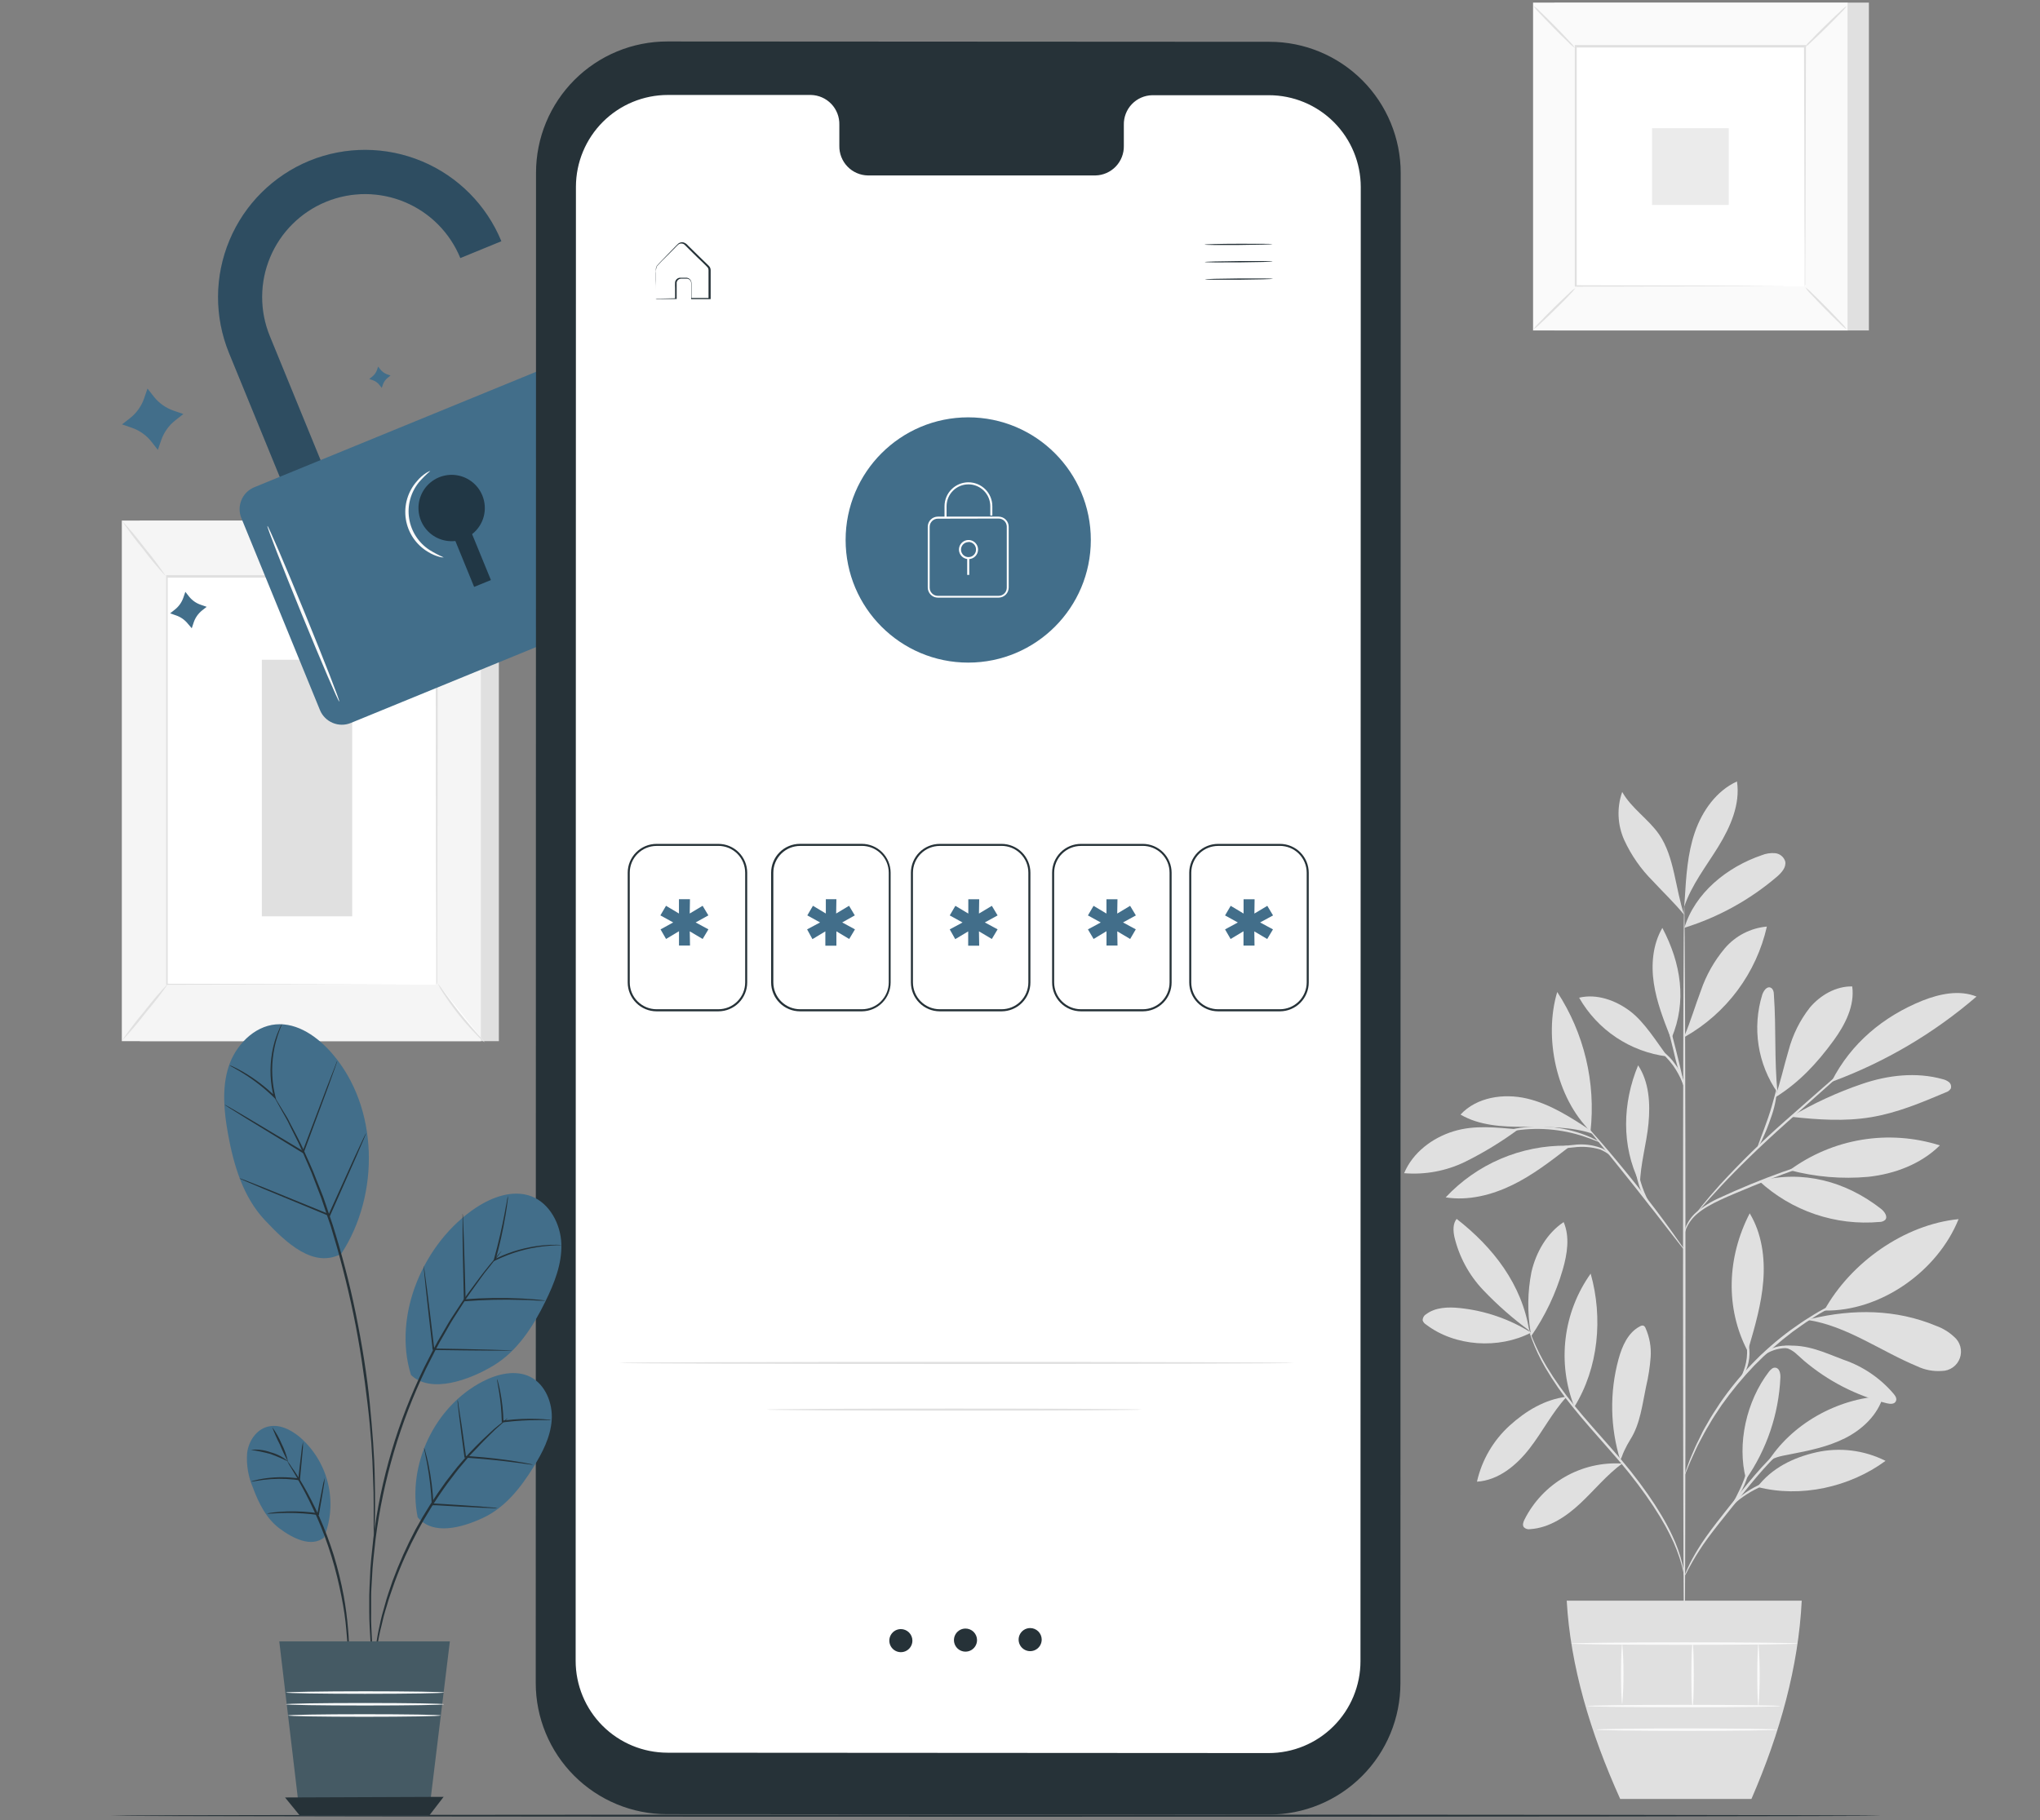 <svg width="270" height="241" viewBox="0 0 270 241" fill="none" xmlns="http://www.w3.org/2000/svg">
<rect x="0" y="0" width="270" height="241" fill="#808080" stroke="none"/>
<path d="M202.635 176.415C199.783 174.628 196.559 173.519 193.212 173.173C191.673 173.011 189.972 173.06 188.752 173.989C188.61 174.073 188.493 174.192 188.413 174.336C188.332 174.479 188.291 174.641 188.293 174.805C188.369 175.032 188.525 175.223 188.73 175.345C192.564 178.274 198.364 178.641 202.635 176.426" fill="#E0E0E0"/>
<path d="M202.392 176.15C200.21 174.547 198.173 172.753 196.306 170.791C194.431 168.817 193.113 166.38 192.488 163.729C192.326 162.93 192.278 162.006 192.791 161.368C197.651 165.15 201.431 170.061 202.392 176.15Z" fill="#E0E0E0"/>
<path d="M202.581 176.383C202.135 173.732 202.173 171.023 202.694 168.386C203.305 165.777 204.725 163.275 206.955 161.79C207.792 163.751 207.43 166.009 206.842 168.057C205.927 171.23 204.5 174.232 202.619 176.945" fill="#E0E0E0"/>
<path d="M207.36 184.909C204.476 185.26 201.96 186.778 199.8 188.734C197.634 190.707 196.126 193.299 195.48 196.157C198.315 195.984 200.718 193.996 202.457 191.743C204.196 189.49 205.405 187.048 207.317 184.952" fill="#E0E0E0"/>
<path d="M208.37 186.254C207.236 183.366 206.839 180.24 207.216 177.16C207.593 174.08 208.732 171.142 210.53 168.613C212.177 174.47 211.572 181.078 208.37 186.254Z" fill="#E0E0E0"/>
<path d="M214.655 193.758C212.018 193.598 209.391 194.215 207.101 195.533C204.81 196.852 202.957 198.814 201.771 201.177C201.609 201.495 201.469 201.901 201.685 202.187C201.795 202.296 201.931 202.376 202.08 202.42C202.228 202.464 202.386 202.471 202.538 202.441C205.076 202.273 207.328 200.75 209.185 199.005C211.043 197.259 212.663 195.255 214.715 193.748" fill="#E0E0E0"/>
<path d="M214.456 193.348C213.104 188.99 213.021 184.336 214.218 179.932C214.688 178.209 215.482 176.388 217.075 175.583C217.139 175.54 217.212 175.511 217.288 175.497C217.364 175.483 217.442 175.485 217.517 175.502C217.646 175.572 217.745 175.688 217.793 175.826C218.329 177.034 218.561 178.355 218.468 179.673C218.371 180.986 218.169 182.289 217.863 183.569C217.361 185.951 217.091 188.507 215.789 190.56C215.481 191.056 215.203 191.57 214.958 192.1C214.709 192.64 214.709 192.802 214.483 193.218" fill="#E0E0E0"/>
<path d="M231.088 195.828C229.856 191.138 231.163 185.454 234.117 181.607C234.338 181.326 234.625 181.018 234.981 181.067C235.521 181.116 235.667 181.84 235.64 182.385C235.418 187.209 233.841 191.872 231.088 195.839" fill="#E0E0E0"/>
<path d="M232.589 196.854C238.286 198.335 244.814 196.898 249.556 193.402C246.718 191.974 243.474 191.575 240.376 192.273C237.308 192.975 234.506 194.353 232.594 196.854" fill="#E0E0E0"/>
<path d="M233.852 193.731C237.044 188.528 243.157 185.13 249.248 184.822C248.546 187.302 246.51 189.231 244.215 190.392C241.92 191.554 239.355 192.067 236.822 192.554C235.84 192.743 234.49 192.953 233.852 193.726" fill="#E0E0E0"/>
<path d="M231.406 178.576C232.27 175.616 233.14 172.633 233.377 169.553C233.615 166.474 233.172 163.27 231.579 160.633C228.598 166.398 228.296 173.141 231.314 178.89" fill="#E0E0E0"/>
<path d="M241.434 173.503C244.922 167.171 252.029 162.108 259.222 161.401C256.446 168.311 248.881 173.654 241.434 173.503Z" fill="#E0E0E0"/>
<path d="M239.247 174.746C244.442 175.54 248.87 178.857 253.724 180.873C254.742 181.363 255.87 181.579 256.997 181.499C257.522 181.497 258.034 181.332 258.463 181.028C258.892 180.724 259.217 180.296 259.394 179.801C259.571 179.306 259.591 178.768 259.452 178.261C259.313 177.754 259.021 177.302 258.617 176.966C257.93 176.33 257.122 175.84 256.241 175.524C250.949 173.319 245.279 173.265 239.706 174.6" fill="#E0E0E0"/>
<path d="M236.239 178.393C237.416 178.728 237.816 179.338 238.75 180.132C241.926 182.835 245.683 184.767 249.728 185.778C250.144 185.881 250.695 185.924 250.906 185.541C251.116 185.157 250.857 184.811 250.619 184.514C248.855 182.445 246.566 180.891 243.994 180.014C241.456 179.068 239.263 177.933 236.239 178.177" fill="#E0E0E0"/>
<path d="M232.843 156.37C234.976 158.331 237.494 159.824 240.238 160.754C242.981 161.685 245.888 162.032 248.773 161.773C249.04 161.776 249.298 161.682 249.502 161.509C249.901 161.076 249.421 160.401 248.962 160.039C244.28 156.381 238.604 154.868 232.853 156.349" fill="#E0E0E0"/>
<path d="M236.866 154.917C239.687 152.842 242.959 151.463 246.414 150.893C249.869 150.323 253.41 150.578 256.748 151.638C254.243 154.107 250.771 155.42 247.271 155.798C243.778 156.116 240.256 155.818 236.866 154.917Z" fill="#E0E0E0"/>
<path d="M235.267 144.776C234.808 140.097 235.105 136.407 234.781 131.706C234.781 131.333 234.679 130.88 234.328 130.745C233.836 130.555 233.431 131.161 233.248 131.658C232.573 133.834 232.404 136.136 232.753 138.388C233.102 140.64 233.96 142.782 235.262 144.652" fill="#E0E0E0"/>
<path d="M234.932 145.295C238.102 143.333 240.478 140.772 242.676 137.763C244.204 135.672 245.495 133.16 245.149 130.593C242.989 130.55 240.959 131.733 239.56 133.365C238.227 135.06 237.259 137.011 236.714 139.097C236.093 141.156 235.661 143.274 234.932 145.295Z" fill="#E0E0E0"/>
<path d="M242.541 143.177C249.512 140.596 255.966 136.788 261.598 131.933C259.324 131.02 256.738 131.566 254.437 132.474C249.242 134.575 244.993 138.12 242.444 143.117" fill="#E0E0E0"/>
<path d="M237.06 147.85C240.581 148.239 244.15 148.488 247.644 147.904C251.138 147.321 254.318 145.97 257.521 144.619C257.801 144.539 258.041 144.358 258.196 144.111C258.245 143.962 258.248 143.801 258.205 143.65C258.161 143.498 258.074 143.364 257.953 143.263C257.706 143.069 257.417 142.934 257.11 142.869C253.627 141.896 249.863 142.328 246.434 143.506C243.168 144.617 240.026 146.066 237.06 147.829" fill="#E0E0E0"/>
<path d="M216.983 156.538C214.585 151.675 214.736 146.029 216.81 141.037C218.273 143.258 218.43 146.094 218.182 148.742C217.933 151.389 217.102 154.117 217.058 156.776" fill="#E0E0E0"/>
<path d="M207.392 151.675C204.388 151.636 201.408 152.225 198.644 153.404C195.879 154.582 193.391 156.325 191.338 158.521C194.33 158.991 197.408 158.218 200.129 156.9C202.851 155.582 205.27 153.707 207.662 151.854" fill="#E0E0E0"/>
<path d="M200.95 149.514C198.018 149.277 195.194 148.909 192.375 149.774C189.556 150.638 186.975 152.599 185.841 155.317C188.598 155.547 191.367 155.036 193.86 153.837C196.347 152.609 198.72 151.163 200.95 149.514Z" fill="#E0E0E0"/>
<path d="M210.492 149.633C207.857 147.904 205.146 146.143 202.079 145.43C199.012 144.717 195.448 145.241 193.304 147.558C195.793 149.017 198.806 149.179 201.69 149.179C204.574 149.179 208.105 149.147 210.821 150.109" fill="#E0E0E0"/>
<path d="M210.508 149.774C205.999 145.343 204.293 137.385 206.102 131.328C209.663 136.78 211.221 143.3 210.508 149.774Z" fill="#E0E0E0"/>
<path d="M222.907 137.223C223.754 135.245 224.354 133.165 225.115 131.155C225.811 129.112 226.881 127.216 228.269 125.563C229.677 123.901 231.683 122.861 233.852 122.667C233.159 125.719 231.838 128.593 229.971 131.105C228.105 133.617 225.736 135.711 223.015 137.255" fill="#E0E0E0"/>
<path d="M220.666 139.838C219.24 137.898 217.62 135.267 215.719 133.846C213.818 132.425 211.329 131.528 209.002 132.084C210.208 134.199 211.89 136.003 213.915 137.353C215.94 138.704 218.251 139.564 220.666 139.865" fill="#E0E0E0"/>
<path d="M221.114 137.385C220.19 135.04 219.262 132.668 218.889 130.177C218.516 127.687 218.743 125.023 220.018 122.846C222.491 127.53 223.285 132.571 221.238 137.433" fill="#E0E0E0"/>
<path d="M222.928 122.846C224.332 118.204 228.577 114.79 233.161 113.223C233.73 112.99 234.347 112.897 234.959 112.953C235.26 112.985 235.545 113.105 235.779 113.297C236.013 113.489 236.186 113.745 236.277 114.033C236.444 114.822 235.796 115.53 235.197 116.054C231.614 119.119 227.445 121.423 222.944 122.824" fill="#E0E0E0"/>
<path d="M222.982 119.053C223.16 116.06 223.344 113.023 224.316 110.192C225.288 107.361 227.167 104.697 229.894 103.455C230.353 106.475 229.025 109.484 227.416 112.099C225.806 114.714 223.873 117.156 222.907 120.052" fill="#E0E0E0"/>
<path d="M222.907 121.111C221.746 117.729 221.627 113.434 219.602 110.489C218.187 108.431 215.924 107.026 214.704 104.843C213.968 106.936 214.071 109.232 214.99 111.251C215.912 113.246 217.179 115.062 218.732 116.616C220.234 118.237 221.513 119.42 222.907 121.111Z" fill="#E0E0E0"/>
<path d="M222.928 220.703C222.842 220.703 222.761 198.146 222.755 170.321C222.75 142.496 222.815 119.933 222.907 119.933C222.999 119.933 223.074 142.491 223.08 170.321C223.085 198.151 223.02 220.703 222.928 220.703Z" fill="#E0E0E0"/>
<path d="M242.633 153.123C242.361 153.256 242.077 153.363 241.785 153.442L239.452 154.231C237.487 154.901 234.781 155.852 231.849 157.078C228.917 158.305 226.206 159.337 224.645 160.687C224.024 161.206 223.528 161.86 223.198 162.6C222.977 163.14 222.939 163.454 222.907 163.448C222.894 163.371 222.894 163.293 222.907 163.216C222.941 162.992 222.995 162.771 223.069 162.557C223.366 161.77 223.852 161.069 224.483 160.514C225.426 159.719 226.479 159.063 227.61 158.569C228.857 157.986 230.245 157.381 231.714 156.776C234.657 155.565 237.379 154.614 239.371 154.015C240.365 153.701 241.175 153.474 241.736 153.323C242.029 153.231 242.329 153.164 242.633 153.123Z" fill="#E0E0E0"/>
<path d="M249.091 137.255C249.022 137.348 248.942 137.433 248.854 137.509L248.13 138.168L245.43 140.627L236.439 148.65C232.929 151.778 229.9 154.76 227.799 157.013C226.751 158.132 225.92 159.067 225.353 159.715L224.699 160.461C224.628 160.552 224.547 160.636 224.456 160.709C224.51 160.605 224.575 160.507 224.651 160.417C224.786 160.239 224.986 159.969 225.256 159.634C225.796 158.959 226.6 158.013 227.632 156.857C230.345 153.9 233.213 151.088 236.223 148.434C239.744 145.316 242.951 142.518 245.279 140.497C246.418 139.514 247.358 138.709 248.049 138.12C248.357 137.86 248.589 137.655 248.81 137.482C248.893 137.394 248.988 137.317 249.091 137.255Z" fill="#E0E0E0"/>
<path d="M232.654 151.827C232.562 151.789 233.291 150.092 234.025 147.953C234.76 145.813 235.105 144.003 235.202 144.02C235.131 145.4 234.847 146.762 234.36 148.055C234.051 148.975 233.69 149.877 233.28 150.757C233.123 151.141 232.912 151.502 232.654 151.827Z" fill="#E0E0E0"/>
<path d="M222.95 165.485C222.749 165.293 222.568 165.081 222.41 164.853L221.022 163.081C219.861 161.573 218.252 159.493 216.448 157.224C214.645 154.955 212.987 152.902 211.788 151.432L210.368 149.682C210.183 149.476 210.02 149.252 209.882 149.012C210.095 149.186 210.29 149.382 210.465 149.595C210.827 149.99 211.34 150.568 211.961 151.286C213.208 152.723 214.898 154.744 216.702 157.019C218.506 159.293 220.088 161.401 221.206 162.962C221.746 163.735 222.21 164.361 222.512 164.804C222.68 165.016 222.827 165.244 222.95 165.485Z" fill="#E0E0E0"/>
<path d="M218.63 159.936C217.76 158.97 217.139 157.805 216.821 156.543C216.48 155.437 216.341 154.279 216.41 153.123H216.551C216.486 153.383 216.443 153.518 216.416 153.518C216.389 153.518 216.416 153.366 216.416 153.096H216.562C216.629 154.224 216.823 155.34 217.139 156.424C217.717 158.467 218.7 159.877 218.63 159.936Z" fill="#E0E0E0"/>
<path d="M213.052 152.913C212.662 152.617 212.237 152.371 211.788 152.178C210.65 151.842 209.454 151.749 208.278 151.902C207.087 151.996 205.906 152.185 204.746 152.47C204.27 152.618 203.785 152.736 203.294 152.821C203.725 152.561 204.193 152.368 204.682 152.248C205.844 151.891 207.043 151.664 208.256 151.573C209.477 151.412 210.717 151.547 211.874 151.967C212.364 152.137 212.78 152.471 213.052 152.913Z" fill="#E0E0E0"/>
<path d="M211.729 151.211C211.729 151.265 210.994 150.919 209.795 150.508C206.659 149.436 203.301 149.179 200.038 149.763C198.79 149.984 198.034 150.222 198.018 150.168C198.176 150.068 198.349 149.993 198.531 149.946C199.009 149.782 199.496 149.645 199.989 149.536C203.286 148.817 206.721 149.08 209.871 150.292C210.345 150.471 210.807 150.681 211.253 150.919C211.424 150.994 211.584 151.092 211.729 151.211Z" fill="#E0E0E0"/>
<path d="M222.907 144.019C222.334 142.415 221.863 140.777 221.497 139.114C220.801 136.38 220.309 134.143 220.417 134.121C220.525 134.1 221.135 136.283 221.827 139.033C222.518 141.783 223.02 143.998 222.907 144.019Z" fill="#E0E0E0"/>
<path d="M223.02 144.019C222.923 144.052 222.512 142.582 221.454 141.08C220.792 140.191 220.017 139.392 219.148 138.703C219.477 138.784 219.782 138.941 220.039 139.162C220.693 139.639 221.261 140.224 221.719 140.891C222.417 141.803 222.866 142.881 223.02 144.019Z" fill="#E0E0E0"/>
<path d="M222.928 208.676C222.896 208.676 222.826 208.136 222.572 207.179C222.201 205.83 221.696 204.522 221.065 203.273C219.51 200.085 216.675 196.049 213.073 192.003C211.286 189.96 209.558 188.037 208.084 186.194C206.767 184.573 205.575 182.853 204.52 181.051C203.811 179.832 203.21 178.554 202.721 177.231C202.554 176.761 202.435 176.394 202.365 176.15C202.321 176.024 202.29 175.894 202.273 175.761C202.306 175.761 202.468 176.275 202.84 177.199C203.372 178.492 204 179.744 204.719 180.943C205.796 182.719 207 184.414 208.321 186.016C209.795 187.842 211.529 189.755 213.316 191.797C216.929 195.855 219.758 199.945 221.276 203.181C221.891 204.452 222.367 205.785 222.696 207.158C222.786 207.531 222.852 207.91 222.896 208.292C222.92 208.419 222.931 208.547 222.928 208.676Z" fill="#E0E0E0"/>
<path d="M240.737 188.555C240.438 188.755 240.126 188.936 239.803 189.096C238.958 189.578 238.147 190.119 237.379 190.717C236.247 191.6 235.185 192.57 234.203 193.618C233.086 194.801 231.935 196.168 230.764 197.638C228.42 200.582 226.228 203.186 224.91 205.267C224.246 206.298 223.76 207.168 223.441 207.773C223.294 208.099 223.123 208.414 222.928 208.714C222.943 208.607 222.974 208.503 223.02 208.406C223.09 208.238 223.187 207.99 223.333 207.676C223.744 206.79 224.208 205.93 224.721 205.099C226.001 202.97 228.177 200.328 230.515 197.389C231.692 195.92 232.853 194.547 233.993 193.369C234.989 192.319 236.073 191.356 237.233 190.49C238.03 189.907 238.875 189.394 239.76 188.955C240.068 188.804 240.3 188.707 240.489 188.636C240.567 188.597 240.651 188.57 240.737 188.555Z" fill="#E0E0E0"/>
<path d="M241.083 195.082C240.434 195.228 239.775 195.324 239.112 195.369C237.528 195.532 235.963 195.842 234.436 196.292C232.924 196.783 231.508 197.526 230.245 198.491C229.279 199.237 228.825 199.853 228.776 199.821C228.85 199.654 228.951 199.501 229.073 199.367C229.38 198.982 229.723 198.63 230.099 198.313C231.355 197.267 232.802 196.474 234.36 195.979C235.908 195.515 237.504 195.232 239.117 195.136C239.769 195.057 240.428 195.039 241.083 195.082Z" fill="#E0E0E0"/>
<path d="M229.354 199.102C229.252 199.042 230.143 197.686 230.828 195.86C231.514 194.034 231.628 192.397 231.746 192.419C231.794 192.778 231.783 193.143 231.714 193.499C231.609 194.345 231.41 195.177 231.12 195.979C230.821 196.781 230.438 197.549 229.975 198.27C229.814 198.579 229.605 198.86 229.354 199.102Z" fill="#E0E0E0"/>
<path d="M246.499 171.029C246.403 171.099 246.298 171.155 246.186 171.196L245.257 171.617C244.852 171.796 244.361 172.017 243.805 172.309C243.248 172.601 242.595 172.893 241.92 173.298L240.84 173.908C240.467 174.124 240.095 174.378 239.706 174.627C238.912 175.108 238.118 175.707 237.265 176.307C235.463 177.671 233.765 179.166 232.184 180.781C230.617 182.419 229.174 184.171 227.864 186.022C227.286 186.891 226.724 187.702 226.271 188.512C226.039 188.918 225.796 189.29 225.596 189.674L225.018 190.754C224.635 191.446 224.359 192.105 224.095 192.673C223.83 193.24 223.614 193.753 223.457 194.147C223.301 194.542 223.171 194.844 223.069 195.093C223.027 195.204 222.975 195.311 222.912 195.412C222.929 195.295 222.959 195.181 223.004 195.071C223.09 194.812 223.204 194.493 223.339 194.104C223.509 193.592 223.706 193.089 223.927 192.597C224.181 192.024 224.44 191.354 224.813 190.652L225.353 189.539C225.547 189.15 225.785 188.766 226.017 188.361C226.46 187.54 227.021 186.713 227.594 185.832C230.166 182.058 233.362 178.749 237.044 176.048C237.908 175.448 238.712 174.859 239.517 174.384C239.917 174.141 240.289 173.887 240.667 173.676L241.747 173.082C242.433 172.682 243.092 172.401 243.664 172.125C244.237 171.85 244.744 171.644 245.144 171.488L246.1 171.12C246.228 171.071 246.362 171.04 246.499 171.029Z" fill="#E0E0E0"/>
<path d="M232.411 180.478C232.54 180.021 232.811 179.617 233.183 179.322C234.055 178.58 235.159 178.165 236.304 178.15C237.432 178.147 238.549 178.366 239.593 178.793C240.034 178.932 240.453 179.136 240.835 179.398C240.385 179.307 239.945 179.179 239.517 179.014C238.487 178.656 237.405 178.473 236.315 178.474C235.236 178.498 234.193 178.863 233.334 179.516C233.004 179.815 232.695 180.136 232.411 180.478Z" fill="#E0E0E0"/>
<path d="M230.305 182.65C230.213 182.602 231.007 181.435 231.191 179.765C231.374 178.096 230.894 176.783 230.991 176.756C231.088 176.729 231.207 177.047 231.358 177.593C231.546 178.314 231.6 179.063 231.515 179.803C231.431 180.542 231.207 181.259 230.856 181.915C230.58 182.418 230.337 182.672 230.305 182.65Z" fill="#E0E0E0"/>
<path d="M207.36 211.912C207.846 220.53 210.443 229.299 214.439 238.165H231.806C235.613 229.39 238.032 220.632 238.464 211.912H207.36Z" fill="#E0E0E0"/>
<path d="M235.64 225.862C235.64 225.954 229.921 226.024 222.869 226.024C215.816 226.024 210.098 225.954 210.098 225.862C210.098 225.771 215.816 225.7 222.869 225.7C229.921 225.7 235.64 225.771 235.64 225.862Z" fill="#FAFAFA"/>
<path d="M235.256 228.985C235.256 229.077 229.894 229.147 223.279 229.147C216.664 229.147 211.307 229.077 211.307 228.985C211.307 228.893 216.67 228.823 223.279 228.823C229.889 228.823 235.256 228.893 235.256 228.985Z" fill="#FAFAFA"/>
<path d="M214.715 217.591C214.931 220.255 214.931 222.933 214.715 225.598C214.623 225.598 214.547 223.809 214.547 221.594C214.547 219.379 214.623 217.591 214.715 217.591Z" fill="#FAFAFA"/>
<path d="M224.019 217.591C224.111 217.591 224.181 219.449 224.181 221.74C224.181 224.031 224.111 225.884 224.019 225.884C223.927 225.884 223.857 224.025 223.857 221.74C223.857 219.455 223.927 217.591 224.019 217.591Z" fill="#FAFAFA"/>
<path d="M232.74 217.499C232.956 220.315 232.956 223.143 232.74 225.96C232.648 225.96 232.578 224.063 232.578 221.729C232.578 219.395 232.664 217.499 232.74 217.499Z" fill="#FAFAFA"/>
<path d="M237.908 217.591C237.908 217.682 231.201 217.758 222.928 217.758C214.655 217.758 207.949 217.682 207.949 217.591C207.949 217.499 214.65 217.428 222.928 217.428C231.206 217.428 237.908 217.482 237.908 217.591Z" fill="#FAFAFA"/>
<path d="M247.352 0.346H205.74V43.747H247.352V0.346Z" fill="#E0E0E0"/>
<path d="M244.534 0.346H202.921V43.747H244.534V0.346Z" fill="#FAFAFA"/>
<path d="M244.55 43.764H202.91V0.335H244.55V43.764ZM202.932 43.764H244.512V0.357H202.932V43.764Z" fill="#E0E0E0"/>
<path d="M238.945 6.181H208.516V37.912H238.945V6.181Z" fill="white"/>
<path d="M208.516 38.128C208.298 38.445 208.046 38.737 207.765 38.998C207.279 39.539 206.593 40.209 205.832 40.959C205.07 41.711 204.363 42.386 203.845 42.867C203.582 43.145 203.286 43.39 202.964 43.596C203.177 43.277 203.427 42.985 203.71 42.726C204.196 42.213 204.881 41.516 205.648 40.76C206.415 40.003 207.122 39.333 207.641 38.852C207.901 38.575 208.195 38.332 208.516 38.128Z" fill="#E0E0E0"/>
<path d="M238.939 38.047C239.259 38.262 239.553 38.514 239.814 38.798C240.327 39.285 241.024 39.971 241.774 40.733C242.525 41.494 243.2 42.202 243.68 42.721C243.958 42.984 244.203 43.279 244.409 43.602C244.09 43.389 243.799 43.139 243.54 42.856C243.027 42.37 242.33 41.684 241.574 40.916C240.818 40.149 240.149 39.441 239.668 38.923C239.391 38.661 239.147 38.367 238.939 38.047Z" fill="#E0E0E0"/>
<path d="M238.858 6.268C239.073 5.947 239.325 5.653 239.609 5.392C240.095 4.852 240.775 4.182 241.542 3.431C242.309 2.68 243 2.015 243.54 1.529C243.802 1.249 244.098 1.002 244.42 0.794C244.208 1.114 243.958 1.406 243.675 1.664C243.189 2.178 242.503 2.875 241.736 3.631C240.97 4.387 240.262 5.057 239.744 5.538C239.477 5.814 239.18 6.059 238.858 6.268Z" fill="#E0E0E0"/>
<path d="M208.44 6.338C208.118 6.125 207.824 5.873 207.565 5.587C207.052 5.101 206.356 4.42 205.605 3.653C204.854 2.885 204.179 2.183 203.699 1.664C203.421 1.402 203.176 1.106 202.97 0.784C203.289 0.996 203.581 1.246 203.839 1.529C204.352 2.016 205.049 2.702 205.805 3.469C206.561 4.236 207.23 4.944 207.711 5.463C207.986 5.726 208.231 6.019 208.44 6.338Z" fill="#E0E0E0"/>
<path d="M238.858 37.912C238.858 37.912 238.858 37.858 238.858 37.761C238.858 37.664 238.858 37.507 238.858 37.318C238.858 36.918 238.858 36.345 238.858 35.605C238.858 34.103 238.858 31.915 238.826 29.122C238.826 23.562 238.793 15.647 238.766 6.165L238.885 6.284H208.548L208.683 6.149C208.683 17.797 208.683 28.695 208.683 37.88L208.57 37.766L230.542 37.826L236.709 37.858H238.329H238.896C238.851 37.863 238.806 37.863 238.761 37.858H238.351H236.731L230.585 37.891L208.543 37.95H208.429V37.831C208.429 28.646 208.429 17.749 208.429 6.1V5.965H208.57H238.907H239.026V6.084C238.999 15.593 238.977 23.541 238.966 29.116C238.966 31.883 238.939 34.06 238.934 35.557C238.934 36.291 238.934 36.853 238.934 37.248C238.934 37.431 238.934 37.572 238.934 37.675C238.917 37.756 238.892 37.836 238.858 37.912Z" fill="#E0E0E0"/>
<path d="M228.803 16.971H218.651V27.128H228.803V16.971Z" fill="#EBEBEB"/>
<path d="M66.026 68.919H18.506V137.839H66.026V68.919Z" fill="#E0E0E0"/>
<path d="M63.644 68.919H16.124V137.839H63.644V68.919Z" fill="#F5F5F5"/>
<path d="M57.742 76.381H22.032V130.366H57.742V76.381Z" fill="white"/>
<path d="M57.742 130.372C57.742 130.372 57.742 130.28 57.742 130.107C57.742 129.934 57.742 129.675 57.742 129.34C57.742 128.664 57.742 127.67 57.742 126.379C57.742 123.791 57.742 120.02 57.71 115.26C57.71 105.74 57.677 92.26 57.65 76.359L57.769 76.478H22.064L22.194 76.348C22.194 96.717 22.194 115.492 22.194 130.339L22.091 130.237L48.087 130.291H55.269H57.154C57.58 130.291 57.802 130.291 57.802 130.291H57.175H55.307L48.146 130.318L22.091 130.372H21.989V130.269C21.989 115.422 21.989 96.647 21.989 76.278V76.148H22.124H57.829H57.947V76.267C57.947 92.179 57.904 105.686 57.888 115.222C57.888 119.977 57.888 123.737 57.861 126.32C57.861 127.595 57.861 128.583 57.861 129.253C57.861 129.583 57.861 129.831 57.861 130.01C57.861 130.188 57.742 130.372 57.742 130.372Z" fill="#E0E0E0"/>
<path d="M63.779 68.919C63.539 69.356 63.257 69.769 62.937 70.151C62.397 70.886 61.598 71.891 60.707 72.977C59.816 74.063 58.973 75.03 58.358 75.711C58.042 76.102 57.691 76.464 57.31 76.791C57.577 76.37 57.881 75.972 58.217 75.603L60.507 72.826L62.791 70.049C63.09 69.647 63.42 69.269 63.779 68.919Z" fill="#E0E0E0"/>
<path d="M57.926 130.199C59.701 133.024 61.791 135.638 64.157 137.99L57.926 130.199Z" fill="white"/>
<path d="M64.157 137.99C63.763 137.7 63.401 137.368 63.077 137.001C61.419 135.315 59.939 133.463 58.66 131.474C58.378 131.074 58.135 130.647 57.937 130.199C58.258 130.567 58.55 130.959 58.811 131.371C59.351 132.106 60.075 133.111 60.934 134.192C61.792 135.272 62.613 136.207 63.212 136.893C63.552 137.237 63.867 137.603 64.157 137.99Z" fill="#E0E0E0"/>
<path d="M16.119 137.779L22.345 130.096L16.119 137.779Z" fill="white"/>
<path d="M22.345 130.096C21.407 131.454 20.401 132.763 19.332 134.019C18.329 135.336 17.257 136.599 16.119 137.801C17.056 136.433 18.062 135.113 19.132 133.846C20.137 132.541 21.21 131.289 22.345 130.096Z" fill="#E0E0E0"/>
<path d="M16.124 68.919C17.199 70.067 18.208 71.274 19.148 72.534C20.157 73.742 21.098 75.004 21.967 76.316C20.895 75.167 19.885 73.96 18.943 72.701C17.937 71.492 16.996 70.229 16.124 68.919Z" fill="#E0E0E0"/>
<path d="M46.613 87.343H34.657V121.311H46.613V87.343Z" fill="#E0E0E0"/>
<path d="M40.959 21.282C36.179 23.247 32.373 27.028 30.376 31.797C28.378 36.565 28.353 41.931 30.305 46.719L42.406 76.273L47.806 74.052L35.71 44.493C34.341 41.147 34.356 37.394 35.753 34.059C37.149 30.725 39.813 28.082 43.157 26.712C46.501 25.342 50.252 25.357 53.585 26.755C56.917 28.152 59.559 30.817 60.928 34.163L66.355 31.936C64.393 27.16 60.618 23.356 55.857 21.359C51.097 19.362 45.74 19.334 40.959 21.282Z" fill="#426E8A"/>
<g opacity="0.3">
<path d="M40.959 21.282C36.179 23.247 32.373 27.028 30.376 31.797C28.378 36.565 28.353 41.931 30.305 46.719L42.406 76.273L47.806 74.052L35.71 44.493C34.341 41.147 34.356 37.394 35.753 34.059C37.149 30.725 39.813 28.082 43.157 26.712C46.501 25.342 50.252 25.357 53.585 26.755C56.917 28.152 59.559 30.817 60.928 34.163L66.355 31.936C64.393 27.16 60.618 23.356 55.857 21.359C51.097 19.362 45.74 19.334 40.959 21.282Z" fill="black"/>
</g>
<path d="M76.472 46.962L33.661 64.503C32.057 65.16 31.29 66.993 31.947 68.598L42.343 93.997C42.999 95.601 44.831 96.369 46.435 95.712L89.246 78.171C90.849 77.514 91.617 75.681 90.96 74.076L80.564 48.677C79.908 47.073 78.076 46.305 76.472 46.962Z" fill="#426E8A"/>
<g opacity="0.5">
<path d="M63.844 65.607C63.537 64.849 63.025 64.192 62.365 63.709C61.705 63.227 60.923 62.938 60.108 62.876C59.293 62.814 58.476 62.981 57.751 63.358C57.026 63.735 56.42 64.308 56.002 65.011C55.584 65.714 55.37 66.519 55.386 67.337C55.401 68.155 55.644 68.952 56.087 69.639C56.531 70.327 57.157 70.876 57.896 71.226C58.635 71.576 59.457 71.713 60.269 71.621L62.753 77.699L64.973 76.791L62.483 70.713C63.235 70.127 63.775 69.311 64.021 68.389C64.267 67.467 64.204 66.49 63.844 65.607Z" fill="black"/>
</g>
<path d="M44.906 92.881C44.793 92.93 42.574 87.759 39.949 81.341C37.325 74.922 35.278 69.681 35.392 69.632C35.505 69.584 37.724 74.754 40.349 81.178C42.973 87.602 45.014 92.838 44.906 92.881Z" fill="#FAFAFA"/>
<path d="M58.73 73.793C58.533 73.806 58.335 73.781 58.147 73.717C57.623 73.577 57.123 73.361 56.662 73.074C55.881 72.613 55.211 71.985 54.701 71.234C54.191 70.484 53.853 69.629 53.712 68.733C53.571 67.836 53.631 66.919 53.886 66.048C54.141 65.177 54.586 64.373 55.188 63.695C55.533 63.272 55.943 62.907 56.403 62.614C56.727 62.414 56.943 62.339 56.943 62.36C56.401 62.823 55.896 63.327 55.431 63.867C54.896 64.53 54.505 65.298 54.285 66.121C54.065 66.943 54.019 67.803 54.152 68.645C54.284 69.486 54.591 70.291 55.053 71.006C55.515 71.722 56.122 72.332 56.835 72.799C57.441 73.177 58.075 73.509 58.73 73.793Z" fill="#FAFAFA"/>
<path d="M24.268 79.12L24.532 78.353L25.034 78.99C25.438 79.492 25.978 79.868 26.59 80.071L27.356 80.335L26.719 80.838C26.22 81.245 25.846 81.784 25.639 82.394L25.38 83.177L24.84 82.545C24.433 82.044 23.891 81.67 23.279 81.465L22.518 81.2L23.15 80.698C23.666 80.29 24.054 79.742 24.268 79.12Z" fill="#426E8A"/>
<path d="M49.896 48.977L50.047 48.534L50.339 48.902C50.572 49.204 50.887 49.432 51.246 49.561L51.689 49.712L51.322 50.009C51.025 50.242 50.802 50.555 50.679 50.911L50.528 51.355L50.22 50.965C49.989 50.669 49.675 50.447 49.318 50.328L48.87 50.171L49.243 49.88C49.542 49.647 49.769 49.334 49.896 48.977Z" fill="#426E8A"/>
<path d="M19.078 52.732L19.521 51.441L20.369 52.522C21.044 53.376 21.952 54.018 22.982 54.369L24.268 54.812L23.188 55.661C22.333 56.337 21.691 57.245 21.335 58.276L20.893 59.562L20.05 58.481C19.375 57.625 18.468 56.981 17.437 56.628L16.151 56.185L17.231 55.342C18.083 54.665 18.723 53.76 19.078 52.732Z" fill="#426E8A"/>
<path d="M167.972 240.228L88.263 240.18C83.659 240.177 79.245 238.345 75.99 235.087C72.736 231.829 70.907 227.411 70.907 222.804L70.945 22.86C70.946 20.577 71.396 18.318 72.27 16.209C73.143 14.101 74.424 12.186 76.037 10.573C77.651 8.96 79.567 7.681 81.674 6.808C83.782 5.936 86.041 5.488 88.322 5.489L168.032 5.533C172.636 5.535 177.05 7.367 180.305 10.626C183.559 13.884 185.387 18.302 185.387 22.908L185.35 222.858C185.349 225.14 184.899 227.4 184.025 229.508C183.151 231.617 181.871 233.532 180.257 235.145C178.644 236.758 176.728 238.037 174.62 238.909C172.512 239.782 170.253 240.23 167.972 240.228Z" fill="#263238"/>
<path d="M167.94 12.605H152.496C151.992 12.616 151.495 12.725 151.033 12.928C150.572 13.131 150.155 13.423 149.806 13.787C149.458 14.152 149.184 14.581 149.002 15.052C148.82 15.522 148.731 16.023 148.743 16.527V19.305C148.765 20.323 148.382 21.307 147.678 22.043C146.974 22.778 146.007 23.204 144.99 23.227H114.869C114.362 23.219 113.863 23.11 113.398 22.908C112.934 22.706 112.514 22.414 112.163 22.049C111.812 21.684 111.536 21.253 111.352 20.781C111.167 20.309 111.078 19.806 111.089 19.299V16.5C111.1 15.996 111.012 15.494 110.83 15.024C110.647 14.553 110.374 14.123 110.026 13.758C109.677 13.394 109.26 13.101 108.799 12.898C108.337 12.694 107.84 12.584 107.336 12.572H88.398C85.177 12.571 82.087 13.848 79.805 16.122C77.523 18.397 76.236 21.485 76.226 24.707L76.189 219.87C76.189 223.096 77.469 226.19 79.748 228.472C82.028 230.754 85.12 232.036 88.344 232.038L167.897 232.086C169.494 232.088 171.077 231.774 172.553 231.163C174.029 230.552 175.371 229.656 176.501 228.526C177.631 227.396 178.527 226.054 179.138 224.577C179.749 223.1 180.064 221.517 180.063 219.919L180.101 24.761C180.098 21.536 178.815 18.444 176.535 16.165C174.255 13.885 171.163 12.605 167.94 12.605Z" fill="white"/>
<path d="M120.76 217.185C120.763 217.488 120.677 217.784 120.512 218.037C120.346 218.291 120.11 218.489 119.832 218.608C119.554 218.726 119.247 218.76 118.95 218.704C118.653 218.648 118.379 218.505 118.163 218.294C117.947 218.082 117.799 217.811 117.736 217.516C117.674 217.22 117.701 216.912 117.814 216.631C117.927 216.351 118.12 216.11 118.37 215.939C118.619 215.768 118.914 215.676 119.216 215.672C119.621 215.67 120.01 215.827 120.3 216.11C120.589 216.394 120.754 216.78 120.76 217.185Z" fill="#263238"/>
<path d="M129.314 217.115C129.317 217.418 129.23 217.714 129.065 217.968C128.899 218.221 128.662 218.419 128.384 218.538C128.106 218.656 127.799 218.69 127.501 218.633C127.204 218.577 126.93 218.434 126.715 218.222C126.499 218.01 126.351 217.738 126.289 217.442C126.228 217.146 126.256 216.838 126.369 216.557C126.483 216.277 126.677 216.036 126.927 215.866C127.177 215.696 127.472 215.604 127.775 215.602C128.179 215.599 128.568 215.757 128.857 216.04C129.145 216.324 129.309 216.71 129.314 217.115Z" fill="#263238"/>
<path d="M137.873 217.05C137.876 217.353 137.789 217.649 137.624 217.903C137.458 218.156 137.221 218.355 136.943 218.473C136.665 218.592 136.358 218.625 136.06 218.569C135.763 218.512 135.489 218.369 135.274 218.157C135.058 217.945 134.91 217.673 134.848 217.377C134.787 217.081 134.815 216.773 134.928 216.492C135.042 216.212 135.236 215.971 135.486 215.801C135.736 215.631 136.031 215.539 136.334 215.537C136.738 215.534 137.127 215.692 137.416 215.976C137.704 216.259 137.868 216.645 137.873 217.05Z" fill="#263238"/>
<path d="M168.415 32.315C168.415 32.358 166.401 32.412 163.922 32.434C161.444 32.455 159.435 32.434 159.435 32.385C159.435 32.336 161.46 32.272 163.922 32.272C166.385 32.272 168.41 32.272 168.415 32.315Z" fill="#263238"/>
<path d="M168.431 34.611C168.431 34.66 166.423 34.714 163.944 34.735C161.465 34.757 159.451 34.735 159.451 34.687C159.451 34.638 161.46 34.584 163.944 34.562C166.428 34.541 168.431 34.562 168.431 34.611Z" fill="#263238"/>
<path d="M168.48 36.907C168.48 36.956 166.466 37.01 163.987 37.031C161.509 37.053 159.5 37.031 159.5 36.983C159.5 36.934 161.509 36.886 163.987 36.864C166.466 36.842 168.448 36.864 168.48 36.907Z" fill="#263238"/>
<path d="M86.751 39.533H86.935H87.475L89.397 39.49L89.348 39.538C89.348 39.117 89.348 38.652 89.348 38.15C89.335 37.883 89.335 37.617 89.348 37.35C89.377 37.198 89.454 37.059 89.567 36.953C89.681 36.848 89.826 36.783 89.98 36.767C90.288 36.767 90.563 36.767 90.898 36.767C91.072 36.793 91.231 36.881 91.345 37.015C91.459 37.149 91.521 37.32 91.519 37.496C91.519 38.144 91.519 38.825 91.519 39.528L91.438 39.447H93.857L93.776 39.528C93.776 38.555 93.776 37.545 93.776 36.513C93.776 36.259 93.776 35.972 93.776 35.745C93.772 35.634 93.739 35.526 93.679 35.432C93.604 35.337 93.521 35.249 93.431 35.167C93.074 34.816 92.723 34.465 92.351 34.125L91.33 33.12C91.168 32.952 91.001 32.79 90.839 32.628C90.677 32.466 90.536 32.293 90.331 32.255C90.239 32.233 90.142 32.231 90.049 32.25C89.956 32.268 89.868 32.307 89.791 32.363C89.645 32.488 89.489 32.66 89.343 32.806L88.474 33.682C87.933 34.222 87.361 34.762 86.945 35.259C86.825 35.546 86.784 35.859 86.826 36.167C86.826 36.469 86.826 36.75 86.826 37.021C86.826 37.561 86.826 38.004 86.826 38.393C86.826 38.782 86.826 39.041 86.826 39.274C86.826 39.506 86.826 39.587 86.826 39.587C86.826 39.587 86.826 39.49 86.826 39.295C86.826 39.101 86.826 38.755 86.826 38.431C86.826 38.107 86.827 37.577 86.8 37.048C86.8 36.772 86.8 36.507 86.8 36.178C86.8 36.021 86.8 35.864 86.8 35.702C86.799 35.526 86.846 35.352 86.935 35.2C87.383 34.66 87.917 34.168 88.468 33.579L89.327 32.698C89.483 32.547 89.613 32.39 89.791 32.234C89.89 32.16 90.003 32.11 90.124 32.086C90.245 32.063 90.369 32.067 90.488 32.099C90.713 32.179 90.911 32.322 91.06 32.509L91.557 32.995L92.583 34L93.663 35.043C93.762 35.131 93.853 35.229 93.933 35.335C94.009 35.455 94.052 35.593 94.057 35.735C94.057 35.994 94.057 36.275 94.057 36.507C94.057 37.539 94.057 38.55 94.057 39.522V39.603H93.971H91.552H91.476V39.522C91.476 38.82 91.476 38.144 91.476 37.496C91.478 37.353 91.429 37.214 91.338 37.105C91.247 36.995 91.12 36.921 90.979 36.896C90.698 36.896 90.369 36.896 90.099 36.896C89.97 36.907 89.847 36.958 89.75 37.044C89.652 37.13 89.585 37.245 89.559 37.372C89.559 37.62 89.559 37.912 89.559 38.144C89.559 38.647 89.559 39.111 89.559 39.538V39.587H89.51H87.561H86.94C86.875 39.576 86.812 39.558 86.751 39.533Z" fill="#263238"/>
<path d="M171.261 180.435C171.261 180.516 151.281 180.575 126.603 180.575C101.925 180.575 81.945 180.516 81.945 180.435C81.945 180.354 101.925 180.294 126.603 180.294C151.281 180.294 171.261 180.359 171.261 180.435Z" fill="#E0E0E0"/>
<path d="M151.06 186.616C151.06 186.691 139.952 186.756 126.252 186.756C112.552 186.756 101.444 186.691 101.444 186.616C101.444 186.54 112.547 186.475 126.252 186.475C139.957 186.475 151.06 186.535 151.06 186.616Z" fill="#E0E0E0"/>
<path d="M92.07 122.121L93.76 123.035L92.999 124.31L91.292 123.299L91.325 125.18H89.867V123.283L88.155 124.31L87.426 123.04L89.1 122.121L87.404 121.187L88.15 119.917L89.861 120.938V119.047H91.319L91.287 120.938L92.993 119.917L93.755 121.187L92.07 122.121Z" fill="#426E8A"/>
<path d="M111.467 122.121L113.157 123.035L112.396 124.31L110.7 123.299V125.201H109.237V123.305L107.53 124.331L106.823 123.04L108.54 122.121L106.85 121.187L107.595 119.917L109.301 120.938V119.047H110.7L110.668 120.938L112.374 119.917L113.135 121.187L111.467 122.121Z" fill="#426E8A"/>
<path d="M130.345 122.121L132.035 123.035L131.274 124.31L129.568 123.299L129.6 125.201H128.142V123.305L126.43 124.331L125.701 123.04L127.397 122.127L125.701 121.192L126.446 119.922L128.158 120.944V119.053H129.6L129.568 120.944L131.274 119.922L132.035 121.192L130.345 122.121Z" fill="#426E8A"/>
<path d="M148.635 122.121L150.325 123.035L149.58 124.31L147.874 123.299L147.906 125.179H146.448V123.283L144.742 124.31L143.991 123.04L145.687 122.127L143.991 121.192L144.736 119.922L146.443 120.944V119.053H147.901L147.868 120.944L149.575 119.922L150.336 121.192L148.635 122.121Z" fill="#426E8A"/>
<path d="M166.779 122.121L168.48 123.04L167.719 124.315L166.012 123.305L166.039 125.185H164.581V123.288L162.875 124.315L162.14 123.04L163.831 122.127L162.14 121.192L162.886 119.922L164.592 120.944V119.053H166.05L166.023 120.944L167.729 119.922L168.491 121.192L166.779 122.121Z" fill="#426E8A"/>
<path d="M95.078 133.889H86.897C85.885 133.888 84.914 133.485 84.199 132.769C83.483 132.053 83.08 131.082 83.079 130.069V115.535C83.08 114.523 83.483 113.553 84.199 112.838C84.915 112.123 85.885 111.721 86.897 111.721H95.078C96.089 111.721 97.06 112.123 97.775 112.838C98.491 113.553 98.894 114.523 98.895 115.535V130.064C98.895 131.077 98.493 132.049 97.778 132.767C97.062 133.484 96.091 133.888 95.078 133.889ZM86.897 111.991C85.957 111.991 85.055 112.364 84.39 113.029C83.725 113.693 83.35 114.595 83.349 115.535V130.064C83.35 131.005 83.725 131.907 84.39 132.572C85.055 133.238 85.956 133.612 86.897 133.613H95.078C96.019 133.613 96.921 133.239 97.586 132.574C98.252 131.908 98.626 131.005 98.626 130.064V115.53C98.624 114.589 98.25 113.688 97.585 113.023C96.919 112.359 96.018 111.986 95.078 111.986L86.897 111.991Z" fill="#263238"/>
<path d="M114.08 133.889H105.899C105.396 133.891 104.897 133.794 104.431 133.602C103.966 133.411 103.542 133.13 103.185 132.774C102.829 132.419 102.546 131.996 102.353 131.531C102.159 131.066 102.06 130.567 102.06 130.064V115.53C102.061 114.518 102.464 113.548 103.18 112.832C103.896 112.117 104.866 111.715 105.878 111.715H114.059C115.07 111.715 116.041 112.117 116.756 112.832C117.472 113.548 117.875 114.518 117.877 115.53V130.064C117.877 131.074 117.477 132.042 116.766 132.759C116.055 133.476 115.09 133.882 114.08 133.889ZM105.899 111.991C104.959 111.991 104.058 112.364 103.393 113.029C102.727 113.693 102.353 114.595 102.352 115.535V130.064C102.353 131.005 102.727 131.907 103.392 132.572C104.057 133.237 104.959 133.612 105.899 133.613H114.08C115.021 133.613 115.924 133.239 116.589 132.574C117.254 131.908 117.628 131.005 117.628 130.064V115.53C117.627 114.589 117.252 113.688 116.587 113.023C115.922 112.359 115.02 111.986 114.08 111.986L105.899 111.991Z" fill="#263238"/>
<path d="M132.565 133.889H124.378C123.366 133.888 122.396 133.485 121.68 132.769C120.964 132.053 120.562 131.082 120.56 130.069V115.535C120.562 114.523 120.965 113.553 121.68 112.838C122.396 112.123 123.367 111.721 124.378 111.721H132.565C133.575 111.722 134.544 112.125 135.259 112.84C135.973 113.555 136.376 114.524 136.377 115.535V130.064C136.378 130.565 136.28 131.062 136.088 131.526C135.897 131.99 135.617 132.411 135.263 132.766C134.909 133.122 134.488 133.404 134.025 133.596C133.562 133.789 133.066 133.888 132.565 133.889ZM124.378 111.991C123.438 111.991 122.537 112.364 121.871 113.029C121.206 113.693 120.832 114.595 120.83 115.535V130.064C120.832 131.005 121.206 131.907 121.871 132.572C122.536 133.238 123.438 133.612 124.378 133.613H132.565C133.505 133.612 134.406 133.237 135.07 132.572C135.734 131.906 136.107 131.004 136.107 130.064V115.53C136.107 114.59 135.734 113.688 135.069 113.024C134.405 112.359 133.504 111.986 132.565 111.986L124.378 111.991Z" fill="#263238"/>
<path d="M151.254 133.889H143.068C142.055 133.888 141.085 133.485 140.37 132.769C139.654 132.053 139.251 131.082 139.25 130.069V115.535C139.251 114.523 139.654 113.553 140.37 112.838C141.086 112.123 142.056 111.721 143.068 111.721H151.254C152.265 111.722 153.234 112.125 153.948 112.84C154.663 113.555 155.065 114.524 155.066 115.535V130.064C155.067 130.565 154.969 131.062 154.778 131.526C154.587 131.99 154.306 132.411 153.952 132.766C153.598 133.122 153.177 133.404 152.715 133.596C152.252 133.789 151.755 133.888 151.254 133.889ZM143.068 111.991C142.128 111.991 141.226 112.364 140.561 113.029C139.896 113.693 139.521 114.595 139.52 115.535V130.064C139.521 131.005 139.895 131.907 140.56 132.572C141.226 133.238 142.127 133.612 143.068 133.613H151.254C152.194 133.612 153.095 133.237 153.759 132.572C154.423 131.906 154.796 131.004 154.796 130.064V115.53C154.796 114.59 154.423 113.688 153.759 113.024C153.094 112.359 152.193 111.986 151.254 111.986L143.068 111.991Z" fill="#263238"/>
<path d="M169.398 133.889H161.217C160.205 133.888 159.235 133.485 158.519 132.769C157.803 132.053 157.401 131.082 157.399 130.069V115.535C157.401 114.523 157.803 113.553 158.519 112.838C159.235 112.123 160.205 111.721 161.217 111.721H169.398C170.41 111.721 171.38 112.123 172.096 112.838C172.811 113.553 173.214 114.523 173.216 115.535V130.064C173.216 131.077 172.814 132.049 172.098 132.767C171.382 133.484 170.411 133.888 169.398 133.889ZM161.217 111.991C160.277 111.991 159.375 112.364 158.71 113.029C158.045 113.693 157.671 114.595 157.669 115.535V130.064C157.669 131.005 158.043 131.908 158.708 132.574C159.374 133.239 160.276 133.613 161.217 133.613H169.398C170.338 133.612 171.24 133.238 171.905 132.572C172.57 131.907 172.944 131.005 172.946 130.064V115.53C172.944 114.589 172.57 113.688 171.905 113.023C171.24 112.359 170.338 111.986 169.398 111.986L161.217 111.991Z" fill="#263238"/>
<path d="M128.147 87.722C137.109 87.722 144.374 80.453 144.374 71.486C144.374 62.52 137.109 55.251 128.147 55.251C119.185 55.251 111.92 62.52 111.92 71.486C111.92 80.453 119.185 87.722 128.147 87.722Z" fill="#426E8A"/>
<path d="M125.28 68.531H125.01V67.018C125.01 66.178 125.343 65.373 125.937 64.779C126.53 64.186 127.335 63.852 128.174 63.852C129.014 63.852 129.819 64.186 130.412 64.779C131.005 65.373 131.339 66.178 131.339 67.018V68.25H131.069V67.018C131.069 66.25 130.764 65.513 130.221 64.97C129.678 64.427 128.942 64.122 128.174 64.122C127.407 64.122 126.671 64.427 126.128 64.97C125.585 65.513 125.28 66.25 125.28 67.018V68.531Z" fill="white"/>
<path d="M132.17 79.121H124.124C123.771 79.119 123.433 78.978 123.183 78.728C122.933 78.478 122.792 78.14 122.791 77.786V69.73C122.792 69.377 122.933 69.038 123.183 68.788C123.433 68.538 123.771 68.397 124.124 68.396H132.17C132.524 68.397 132.862 68.538 133.112 68.788C133.362 69.038 133.503 69.377 133.504 69.73V77.786C133.503 78.14 133.362 78.478 133.112 78.728C132.862 78.978 132.524 79.119 132.17 79.121ZM124.124 68.666C123.838 68.666 123.563 68.78 123.361 68.983C123.158 69.185 123.044 69.46 123.044 69.747V77.802C123.044 78.089 123.158 78.364 123.361 78.566C123.563 78.769 123.838 78.883 124.124 78.883H132.17C132.457 78.883 132.731 78.769 132.934 78.566C133.137 78.364 133.25 78.089 133.25 77.802V69.73C133.25 69.444 133.137 69.169 132.934 68.966C132.731 68.764 132.457 68.65 132.17 68.65L124.124 68.666Z" fill="white"/>
<path d="M128.185 74.02C127.935 74.02 127.691 73.946 127.483 73.807C127.275 73.668 127.113 73.471 127.018 73.24C126.922 73.009 126.897 72.754 126.946 72.509C126.995 72.264 127.115 72.039 127.292 71.862C127.468 71.685 127.694 71.565 127.939 71.516C128.184 71.467 128.438 71.492 128.669 71.588C128.9 71.683 129.097 71.846 129.236 72.053C129.375 72.261 129.449 72.506 129.449 72.756C129.449 73.091 129.316 73.413 129.079 73.65C128.842 73.887 128.52 74.02 128.185 74.02ZM128.185 71.767C127.988 71.767 127.796 71.826 127.633 71.935C127.469 72.044 127.342 72.2 127.267 72.382C127.192 72.564 127.172 72.764 127.211 72.957C127.25 73.15 127.345 73.327 127.485 73.466C127.624 73.605 127.802 73.699 127.995 73.737C128.188 73.775 128.388 73.754 128.569 73.678C128.751 73.602 128.905 73.474 129.014 73.31C129.123 73.145 129.18 72.953 129.179 72.756C129.181 72.624 129.157 72.493 129.108 72.37C129.059 72.248 128.986 72.136 128.894 72.042C128.801 71.948 128.691 71.874 128.569 71.823C128.448 71.772 128.317 71.746 128.185 71.746V71.767Z" fill="white"/>
<path d="M128.283 73.831H128.012V76.111H128.283V73.831Z" fill="white"/>
<path d="M248.94 240.374C248.94 240.456 196.468 240.515 131.76 240.515C67.052 240.515 14.58 240.456 14.58 240.374C14.58 240.293 67.041 240.234 131.76 240.234C196.479 240.234 248.94 240.283 248.94 240.374Z" fill="#263238"/>
<path d="M45.176 165.971C50.312 158.105 50.117 146.608 43.978 139.497C42.071 137.288 39.409 135.37 36.504 135.618C33.599 135.867 31.136 138.422 30.24 141.269C29.344 144.117 29.651 147.213 30.181 150.136C30.926 154.253 32.173 158.461 35.041 161.519C37.908 164.578 41.521 167.976 45.203 165.971" fill="#426E8A"/>
<path d="M42.881 203.543C43.806 201.257 43.988 198.737 43.4 196.341C42.813 193.946 41.486 191.796 39.609 190.198C38.426 189.231 36.909 188.485 35.408 188.88C33.907 189.274 32.897 190.808 32.708 192.359C32.589 193.932 32.854 195.51 33.48 196.957C34.236 199.005 35.262 201.063 37.006 202.36C38.75 203.657 41.197 204.91 42.903 203.543" fill="#426E8A"/>
<path d="M55.28 200.869C53.865 193.894 57.537 186.2 63.844 182.915C65.804 181.899 68.213 181.294 70.189 182.283C72.166 183.272 73.181 185.762 73.019 188.021C72.857 190.279 71.777 192.343 70.578 194.272C68.904 196.973 66.847 199.572 63.985 200.923C61.123 202.273 57.294 203.305 55.28 200.869Z" fill="#426E8A"/>
<path d="M54.389 182.013C51.926 174.065 56.101 164.432 63.029 159.861C65.189 158.445 67.921 157.462 70.335 158.38C72.749 159.299 74.223 162.076 74.299 164.718C74.374 167.36 73.359 169.905 72.193 172.282C70.573 175.605 68.472 178.884 65.302 180.792C62.132 182.699 56.997 184.574 54.367 182.002" fill="#426E8A"/>
<path d="M49.448 220.832C49.488 220.708 49.514 220.579 49.523 220.449C49.567 220.162 49.626 219.795 49.691 219.341C49.723 219.098 49.761 218.828 49.804 218.542C49.847 218.255 49.918 217.931 49.982 217.596C50.112 216.915 50.247 216.143 50.468 215.305C50.571 214.878 50.679 214.435 50.787 213.976C50.895 213.517 51.062 213.052 51.203 212.561C51.467 211.577 51.862 210.556 52.229 209.47C53.95 204.793 56.313 200.378 59.249 196.352C59.951 195.444 60.583 194.553 61.258 193.791C61.587 193.397 61.906 193.024 62.208 192.656L63.18 191.657C63.758 191.008 64.325 190.468 64.8 189.987L65.486 189.312L66.091 188.772L66.922 188.021C67.023 187.938 67.115 187.846 67.198 187.745C67.083 187.808 66.976 187.884 66.879 187.972L66.004 188.674L65.378 189.188L64.67 189.847C64.163 190.317 63.59 190.846 62.986 191.468L62.035 192.456C61.727 192.818 61.403 193.197 61.069 193.58C60.377 194.342 59.735 195.234 59.017 196.141C57.542 198.165 56.2 200.282 54.999 202.479C53.829 204.694 52.808 206.984 51.943 209.335C51.581 210.416 51.197 211.458 50.944 212.458C50.803 212.95 50.674 213.425 50.544 213.884C50.414 214.344 50.339 214.797 50.242 215.224C50.036 216.072 49.918 216.845 49.804 217.537C49.75 217.877 49.696 218.196 49.648 218.488C49.599 218.779 49.594 219.028 49.567 219.298C49.523 219.752 49.491 220.125 49.464 220.416C49.435 220.553 49.43 220.694 49.448 220.832Z" fill="#263238"/>
<path d="M49.626 222.275C49.633 222.221 49.633 222.167 49.626 222.113C49.626 221.989 49.626 221.837 49.594 221.654C49.556 221.221 49.496 220.632 49.432 219.887C49.394 219.503 49.351 219.076 49.302 218.617C49.253 218.158 49.259 217.639 49.226 217.094C49.189 216.013 49.081 214.76 49.124 213.387C49.124 212.696 49.124 211.977 49.124 211.226C49.124 210.475 49.199 209.697 49.237 208.892C49.291 207.271 49.513 205.564 49.707 203.754C50.712 195.921 52.969 188.301 56.392 181.186C57.218 179.565 57.964 178.009 58.801 176.626C59.211 175.929 59.573 175.237 59.978 174.605L61.144 172.79C61.862 171.612 62.624 170.629 63.25 169.737C63.574 169.294 63.86 168.878 64.147 168.505L64.946 167.506L66.026 166.112L66.307 165.745C66.366 165.664 66.398 165.62 66.393 165.615C66.388 165.609 66.35 165.647 66.28 165.723L65.977 166.069L64.827 167.425L64.028 168.424C63.736 168.792 63.439 169.202 63.11 169.64C62.467 170.526 61.69 171.504 60.95 172.671L59.762 174.481C59.351 175.113 58.979 175.805 58.563 176.502C57.715 177.885 56.943 179.446 56.122 181.067C52.649 188.194 50.381 195.847 49.41 203.716C49.221 205.531 49.01 207.255 48.967 208.876C48.94 209.686 48.875 210.47 48.87 211.221C48.865 211.972 48.87 212.696 48.87 213.382C48.87 214.76 48.967 216.008 49.027 217.099C49.064 217.639 49.086 218.18 49.129 218.623C49.172 219.066 49.237 219.509 49.286 219.898C49.378 220.638 49.453 221.227 49.507 221.659C49.534 221.843 49.561 221.989 49.577 222.113C49.586 222.169 49.603 222.223 49.626 222.275Z" fill="#263238"/>
<path d="M36.245 145.116C36.263 145.167 36.286 145.216 36.315 145.262C36.374 145.37 36.445 145.511 36.536 145.673L37.411 147.245C37.6 147.585 37.827 147.958 38.048 148.38L38.734 149.763L39.528 151.351C39.793 151.919 40.068 152.529 40.333 153.167C40.597 153.804 40.916 154.474 41.202 155.176C41.488 155.879 41.742 156.63 42.055 157.392L42.503 158.559C42.638 158.964 42.779 159.369 42.919 159.785C43.195 160.612 43.459 161.465 43.778 162.335C44.858 165.863 45.9 169.786 46.769 173.957C47.639 178.128 48.206 182.148 48.643 185.811C49.081 189.474 49.297 192.797 49.372 195.59C49.442 196.984 49.459 198.243 49.459 199.372C49.459 200.501 49.459 201.436 49.459 202.214C49.459 202.992 49.459 203.576 49.459 204.013V204.483C49.459 204.586 49.459 204.64 49.459 204.64C49.465 204.588 49.465 204.535 49.459 204.483C49.459 204.359 49.459 204.208 49.491 204.019C49.491 203.576 49.54 202.976 49.577 202.219C49.615 201.463 49.637 200.48 49.637 199.372C49.637 198.264 49.637 196.995 49.599 195.59C49.55 192.791 49.302 189.469 48.94 185.789C48.578 182.11 47.936 178.085 47.088 173.903C46.24 169.721 45.171 165.799 44.064 162.26L43.2 159.688C43.06 159.272 42.919 158.861 42.779 158.461L42.32 157.294L41.445 155.079C41.153 154.371 40.84 153.712 40.554 153.069C40.268 152.426 40.014 151.821 39.722 151.259C39.431 150.697 39.182 150.179 38.907 149.676C38.632 149.174 38.41 148.725 38.194 148.299C37.978 147.872 37.73 147.515 37.53 147.18L36.596 145.64C36.499 145.478 36.412 145.349 36.347 145.246C36.283 145.143 36.25 145.111 36.245 145.116Z" fill="#263238"/>
<path d="M37.994 193.375C38.147 193.71 38.328 194.032 38.534 194.337C38.912 194.936 39.425 195.828 40.03 196.941C40.635 198.054 41.305 199.405 41.98 200.934C42.655 202.463 43.292 204.175 43.87 206.039C44.447 207.903 44.858 209.675 45.187 211.318C45.517 212.96 45.727 214.457 45.83 215.721C45.932 216.985 46.035 218.001 46.062 218.709C46.062 219.071 46.093 219.433 46.154 219.79C46.192 219.431 46.204 219.07 46.192 218.709C46.192 217.996 46.192 216.964 46.067 215.7C45.949 214.212 45.756 212.732 45.49 211.264C45.152 209.466 44.718 207.688 44.188 205.937C43.642 204.193 42.998 202.481 42.26 200.809C41.569 199.275 40.878 197.924 40.241 196.822C39.604 195.72 39.058 194.844 38.621 194.266C38.432 193.956 38.222 193.658 37.994 193.375Z" fill="#263238"/>
<path d="M59.54 217.304H36.963L39.695 240.375H56.727L59.54 217.304Z" fill="#455A64"/>
<path d="M58.714 237.884L56.797 240.375H39.695L37.724 237.965L58.714 237.884Z" fill="#263238"/>
<path d="M37.843 224.074C37.843 224.166 42.53 224.241 48.308 224.241C54.086 224.241 58.768 224.166 58.768 224.074C58.768 223.982 54.086 223.906 48.308 223.906C42.53 223.906 37.843 223.998 37.843 224.074Z" fill="#FAFAFA"/>
<path d="M37.843 225.625C37.843 225.716 42.53 225.792 48.308 225.792C54.086 225.792 58.768 225.716 58.768 225.625C58.768 225.533 54.086 225.457 48.308 225.457C42.53 225.457 37.843 225.533 37.843 225.625Z" fill="#FAFAFA"/>
<path d="M38.124 227.11C38.124 227.208 42.644 227.283 48.222 227.283C53.8 227.283 58.32 227.208 58.32 227.11C58.32 227.013 53.8 226.943 48.222 226.943C42.644 226.943 38.124 227.019 38.124 227.11Z" fill="#FAFAFA"/>
<path d="M56.09 167.582C56.081 167.655 56.081 167.729 56.09 167.803C56.09 167.971 56.117 168.181 56.138 168.43C56.198 169.008 56.273 169.786 56.371 170.726C56.576 172.666 56.878 175.345 57.224 178.29C57.224 178.404 57.224 178.517 57.262 178.62V178.722H57.364C60.264 178.766 62.872 178.793 64.757 178.803H66.987H67.592C67.732 178.803 67.802 178.803 67.802 178.803C67.735 178.786 67.666 178.777 67.597 178.776L66.992 178.749L64.762 178.679C62.878 178.625 60.269 178.571 57.364 178.528L57.478 178.625C57.478 178.522 57.478 178.409 57.44 178.295C57.094 175.34 56.77 172.666 56.522 170.731C56.398 169.791 56.295 169.019 56.214 168.441C56.182 168.192 56.149 167.987 56.122 167.819C56.127 167.739 56.116 167.658 56.09 167.582Z" fill="#263238"/>
<path d="M61.225 160.682C61.213 160.757 61.213 160.834 61.225 160.909C61.225 161.082 61.225 161.298 61.225 161.557C61.225 162.152 61.225 162.957 61.225 163.94C61.258 165.95 61.312 168.727 61.387 171.79C61.387 171.915 61.387 172.039 61.387 172.152V172.271H61.506C64.032 172.075 66.566 172.018 69.098 172.098C70.065 172.098 70.848 172.169 71.388 172.196H72.009H72.225C72.225 172.196 72.155 172.196 72.014 172.152L71.393 172.082C70.853 172.028 70.076 171.963 69.104 171.909C66.566 171.784 64.023 171.818 61.49 172.012L61.614 172.125C61.614 172.012 61.614 171.888 61.614 171.763C61.538 168.694 61.457 165.923 61.387 163.913C61.349 162.935 61.317 162.13 61.295 161.536C61.295 161.276 61.295 161.06 61.258 160.887C61.253 160.818 61.242 160.749 61.225 160.682Z" fill="#263238"/>
<path d="M67.23 158.332C67.168 158.55 67.121 158.772 67.09 158.996C67.003 159.461 66.895 160.077 66.755 160.812C66.463 162.346 66.004 164.459 65.362 166.755L65.291 166.998L65.524 166.89L65.794 166.755C67.696 165.853 69.731 165.264 71.82 165.01C72.625 164.912 73.278 164.875 73.726 164.858C73.961 164.869 74.196 164.856 74.428 164.821C74.369 164.811 74.309 164.811 74.25 164.821C74.131 164.821 73.953 164.794 73.71 164.794C73.068 164.782 72.426 164.809 71.788 164.875C69.671 165.087 67.608 165.666 65.691 166.587L65.416 166.722L65.578 166.852C66.127 164.88 66.572 162.88 66.911 160.86C67.041 160.088 67.127 159.461 67.176 159.029C67.219 158.799 67.237 158.565 67.23 158.332Z" fill="#263238"/>
<path d="M35.348 200.393C35.348 200.426 36.007 200.361 37.06 200.318C38.43 200.265 39.801 200.31 41.164 200.453C41.488 200.485 41.807 200.528 42.109 200.572H42.217V200.469C42.466 199.102 42.665 197.897 42.806 197.033C42.898 196.573 42.957 196.107 42.984 195.639C42.841 196.085 42.733 196.542 42.66 197.006C42.482 197.865 42.25 199.064 41.996 200.426L42.125 200.334C41.818 200.291 41.499 200.247 41.17 200.215C39.796 200.068 38.411 200.045 37.033 200.145C36.493 200.188 36.077 200.242 35.786 200.285C35.636 200.304 35.489 200.34 35.348 200.393Z" fill="#263238"/>
<path d="M33.221 196.152C33.221 196.19 33.853 196.044 34.873 195.914C36.203 195.752 37.547 195.739 38.88 195.876L39.587 195.963H39.706V195.849C39.847 194.445 39.96 193.197 40.036 192.305C40.097 191.827 40.12 191.345 40.106 190.863C40 191.332 39.926 191.809 39.884 192.289C39.771 193.18 39.631 194.423 39.479 195.822L39.609 195.725L38.88 195.65C37.531 195.509 36.169 195.545 34.83 195.758C34.424 195.821 34.022 195.906 33.626 196.011C33.486 196.042 33.35 196.09 33.221 196.152Z" fill="#263238"/>
<path d="M31.687 155.998C31.759 156.045 31.835 156.084 31.914 156.117L32.573 156.408L35.014 157.446L43.114 160.801L43.551 160.979L43.654 161.022L43.697 160.92C45.031 157.905 46.229 155.193 47.115 153.199L48.119 150.865L48.384 150.227C48.416 150.152 48.441 150.075 48.46 149.995C48.413 150.061 48.373 150.132 48.341 150.206C48.26 150.373 48.163 150.579 48.038 150.827L46.958 153.134L43.475 160.828L43.627 160.768L43.189 160.59L35.1 157.294L32.632 156.322L31.957 156.068C31.871 156.032 31.78 156.008 31.687 155.998Z" fill="#263238"/>
<path d="M29.7 146.235C29.761 146.29 29.828 146.339 29.9 146.381L30.494 146.764L32.697 148.136L40.046 152.626L40.165 152.696L40.214 152.567L40.349 152.21L43.432 143.89C43.805 142.847 44.113 141.988 44.339 141.361L44.577 140.67C44.611 140.59 44.632 140.507 44.642 140.421C44.6 140.496 44.564 140.573 44.534 140.653L44.28 141.329C44.042 141.95 43.708 142.798 43.303 143.836C42.493 145.997 41.386 148.904 40.16 152.135C40.117 152.253 40.068 152.378 40.03 152.486L40.192 152.426L32.789 148.001L30.548 146.688L29.932 146.343C29.859 146.298 29.781 146.262 29.7 146.235Z" fill="#263238"/>
<path d="M30.359 141.026C30.511 141.138 30.674 141.234 30.845 141.313C31.163 141.491 31.622 141.75 32.179 142.096C33.655 143.01 35.026 144.085 36.266 145.3L36.553 145.576L36.455 145.187C36.358 144.787 36.266 144.36 36.196 143.922C35.886 141.915 35.995 139.866 36.515 137.903C36.677 137.309 36.87 136.723 37.093 136.148C37.191 135.944 37.273 135.733 37.336 135.515C37.211 135.706 37.103 135.907 37.012 136.115C36.757 136.68 36.538 137.262 36.358 137.855C35.786 139.836 35.653 141.917 35.969 143.955C36.04 144.403 36.137 144.835 36.239 145.246L36.428 145.138C35.171 143.91 33.769 142.84 32.254 141.95C31.682 141.621 31.212 141.378 30.883 141.226C30.714 141.144 30.539 141.077 30.359 141.026Z" fill="#263238"/>
<path d="M56.122 191.657C56.137 191.854 56.171 192.05 56.225 192.24C56.3 192.613 56.414 193.153 56.538 193.823C56.864 195.592 57.067 197.381 57.148 199.178V199.28H57.24H57.748C59.989 199.415 62.014 199.529 63.482 199.594L65.221 199.664C65.433 199.684 65.646 199.684 65.858 199.664C65.651 199.617 65.439 199.59 65.227 199.583L63.493 199.437C62.024 199.329 59.999 199.194 57.764 199.059L57.256 199.032L57.364 199.14C57.285 197.351 57.062 195.571 56.7 193.818C56.554 193.143 56.419 192.608 56.311 192.24C56.267 192.04 56.204 191.845 56.122 191.657Z" fill="#263238"/>
<path d="M60.556 185.314C60.549 185.511 60.562 185.708 60.593 185.903C60.642 186.319 60.701 186.859 60.777 187.523C60.939 188.88 61.182 190.765 61.468 192.883V192.975H61.56L62.284 193.024C64.579 193.18 66.647 193.418 68.143 193.613L69.914 193.85C70.127 193.89 70.344 193.912 70.562 193.915C70.355 193.843 70.142 193.792 69.925 193.764C69.514 193.677 68.909 193.569 68.164 193.45C66.674 193.218 64.6 192.953 62.3 192.797L61.571 192.748L61.679 192.845C61.387 190.733 61.139 188.847 60.912 187.496C60.809 186.854 60.728 186.319 60.664 185.903C60.65 185.703 60.613 185.505 60.556 185.314Z" fill="#263238"/>
<path d="M65.777 182.569C65.745 182.569 65.885 183.19 66.042 184.19C66.258 185.512 66.381 186.848 66.409 188.188V188.312H66.539L66.917 188.264C68.331 188.093 69.753 188.008 71.177 188.01H72.479C72.637 188.028 72.796 188.028 72.954 188.01C72.801 187.964 72.643 187.939 72.484 187.934C72.176 187.902 71.734 187.864 71.183 187.848C69.749 187.796 68.314 187.857 66.89 188.031L66.506 188.08L66.636 188.193C66.606 186.843 66.46 185.499 66.199 184.174C66.096 183.671 65.999 183.266 65.923 182.991C65.895 182.844 65.846 182.702 65.777 182.569Z" fill="#263238"/>
<path d="M36.034 188.955C36.323 189.739 36.661 190.504 37.044 191.246C37.358 192.02 37.718 192.775 38.124 193.505C37.934 192.676 37.644 191.874 37.26 191.116C36.938 190.35 36.526 189.625 36.034 188.955Z" fill="#263238"/>
<path d="M33.199 191.943C34.063 192.075 34.92 192.256 35.764 192.483C36.586 192.778 37.39 193.121 38.173 193.51C37.499 192.919 36.696 192.494 35.829 192.267C34.989 191.959 34.089 191.848 33.199 191.943Z" fill="#263238"/>
</svg>
